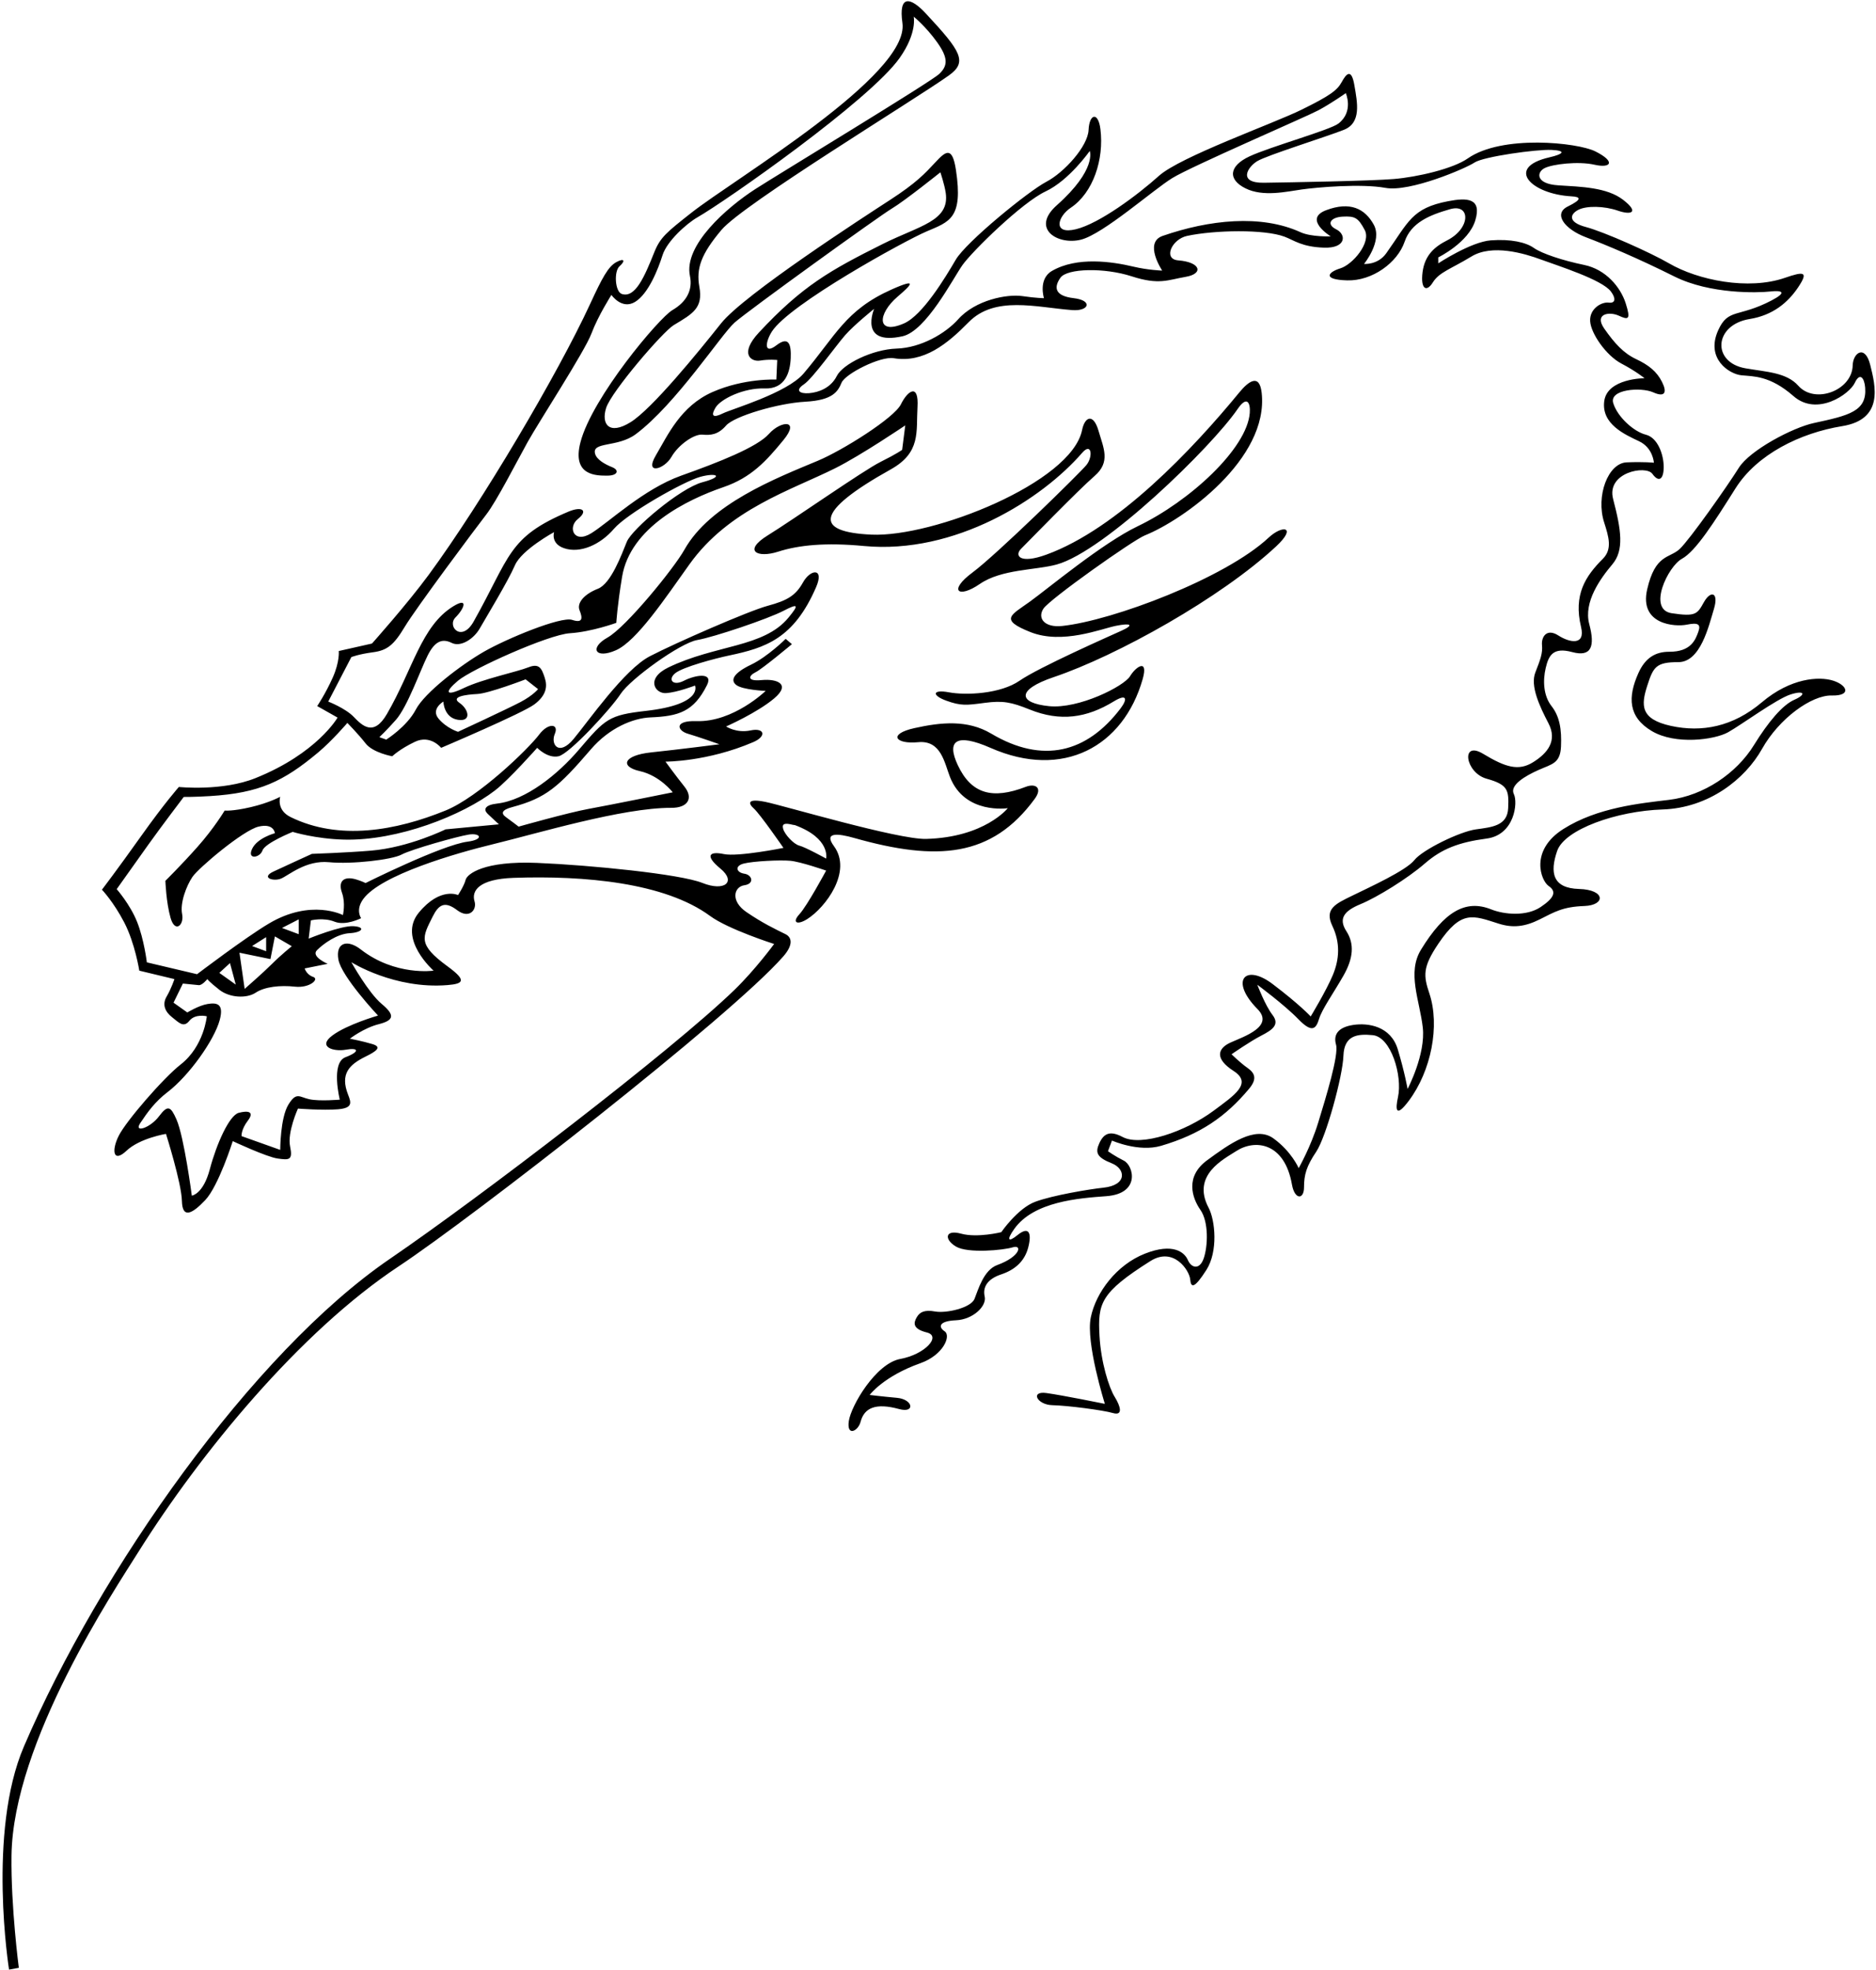 <?xml version="1.0" encoding="UTF-8"?>
<svg xmlns="http://www.w3.org/2000/svg" xmlns:xlink="http://www.w3.org/1999/xlink" width="422pt" height="443pt" viewBox="0 0 422 443" version="1.1">
<g id="surface1">
<path style=" stroke:none;fill-rule:nonzero;fill:rgb(0%,0%,0%);fill-opacity:1;" d="M 378.336 125.641 C 381.461 123.934 385.566 117.461 390.402 109.793 C 395.234 102.129 404.969 97.34 414.398 95.812 C 423.828 94.285 421.867 86.707 420.699 82.039 C 419.535 77.375 416.82 79.309 416.754 82.176 C 416.621 87.789 408.266 90.938 404.535 86.742 C 401.867 83.742 397.434 83.645 392.648 82.812 C 385.004 81.488 385.539 73.023 393.59 71.727 C 398.758 70.895 402.18 68.062 404.512 64.562 C 406.848 61.062 405.836 60.969 401.504 62.469 C 393.285 65.312 381.953 63.012 375.398 59.188 C 371.398 56.855 360.867 52.137 356.734 51.043 C 352.605 49.945 353.16 48.152 355.027 47.184 C 356.895 46.219 360.875 46.305 363.918 47.359 C 366.961 48.414 368.801 47.773 365.133 44.941 C 361.469 42.105 355.691 42 350.523 41.668 C 345.359 41.336 345.652 38.699 347.453 37.801 C 349.254 36.898 355.035 36.207 358.699 37.039 C 362.367 37.875 363.535 36.375 358.867 34.039 C 354.852 32.031 337.859 30.242 330.172 35.621 C 326.84 37.953 318.797 39.816 313.496 40.254 C 308.195 40.688 290.289 41.004 284.324 41.09 C 278.359 41.176 280.641 37.539 282.824 36.227 C 285.012 34.91 298.305 30.773 302.289 29.195 C 306.277 27.621 305.344 23.121 304.664 19.164 C 303.988 15.207 302.812 16.621 301.812 18.453 C 300.812 20.289 299.215 21.5 292.801 24.656 C 286.395 27.812 265.535 35.207 260.699 39.539 C 255.867 43.875 247.32 50.246 242.035 51.539 C 236.75 52.836 237.867 48.707 240.867 46.707 C 245.859 43.383 248.391 35.895 247.535 29.039 C 247.035 25.039 245.035 25.562 244.871 29.23 C 244.703 32.895 239.434 38.742 235.367 40.875 C 231.301 43.008 217.312 54.414 214.98 58.414 C 212.648 62.414 207.535 70.875 203.367 72.707 C 197.164 75.438 197.312 70.621 201.938 66.676 C 204.75 64.27 206.852 62.277 200.516 65.109 C 190.168 69.742 188.035 75.41 180.762 83.984 C 177.039 88.379 164.605 91.957 162.602 92.949 C 160.598 93.941 159.758 93.695 160.926 91.695 C 162.094 89.695 167.336 87.172 172.004 87.34 C 176.668 87.508 177.734 83.641 177.867 80.539 C 178 77.441 177.465 75.48 174.633 77.648 C 171.797 79.816 172.137 76.875 173.637 74.539 C 177.598 68.375 203.465 54.16 208.379 52.059 C 213.574 49.836 216.695 49.16 215.035 38.207 C 214.199 32.707 212.699 34.039 210.367 36.539 C 208.035 39.039 206.152 41.098 200.234 44.941 C 194.316 48.781 167.367 66.207 162.199 72.707 C 157.035 79.207 146.68 91.926 141.844 94.926 C 137.012 97.926 135.184 95.355 136.355 91.703 C 137.531 88.047 149.074 74.586 151.574 73.086 C 155.879 70.508 158.176 69.254 157.32 64.5 C 156.586 60.402 157.652 57.199 162.293 51.691 C 167.184 45.887 205.617 22.535 213.41 16.988 C 217.723 13.926 216.195 11.551 208.258 3.027 C 204.781 -0.711 202.09 -1.211 202.996 5.164 C 204.676 16.914 165.266 40.16 155.504 47.855 C 150.004 52.188 148.52 53.359 147.188 56.695 C 145.008 62.137 142.914 67.109 139.859 66.09 C 138.359 65.59 138.047 61.008 139.379 59.84 C 140.711 58.672 140.469 57.941 138.637 58.941 C 136.801 59.941 135.457 62.473 132.719 68.406 C 125.547 83.945 108.414 112.945 96.469 129.199 C 91.566 135.867 83.676 144.691 83.676 144.691 L 76.203 146.375 C 76.203 146.375 76.457 148.738 74.852 152.34 C 73.25 155.941 71.355 158.754 71.355 158.754 L 75.934 161.34 C 75.934 161.34 71.359 169.371 57.477 174.949 C 49.984 177.961 40.234 176.941 40.234 176.941 C 40.234 176.941 37.035 180.539 31.703 188.039 C 26.367 195.539 22.934 200.039 22.934 200.039 C 22.934 200.039 25.535 202.754 27.953 207.414 C 30.371 212.074 31.336 218.242 31.336 218.242 L 39.234 220.141 C 39.234 220.141 38.555 222.23 37.477 224.074 C 36.398 225.914 37.203 227.539 38.703 228.707 C 40.203 229.875 41.266 231.184 42.598 229.516 C 43.93 227.848 46.52 228.5 46.52 228.5 C 46.52 228.5 45.91 235.227 40.637 239.34 C 36.801 242.328 28.367 252.039 26.703 255.375 C 25.035 258.707 25.461 261.562 28.461 258.727 C 31.461 255.895 37.336 254.941 37.336 254.941 C 37.336 254.941 40.824 265.957 40.918 270.004 C 41.016 274.047 43.164 273 46.164 269.836 C 49.164 266.668 52.359 256.57 52.359 256.57 C 52.359 256.57 59.996 260.156 62.496 260.488 C 64.996 260.82 65.922 260.93 65.258 257.766 C 64.59 254.598 67.02 249.254 67.02 249.254 C 67.02 249.254 72.621 249.691 76 249.414 C 79.375 249.137 79.016 247.938 78.301 246.125 C 76.48 241.488 78.504 239.398 82.199 237.578 C 84.66 236.367 85.988 235.434 83.82 234.766 C 81.656 234.102 78.703 233.539 78.703 233.539 C 78.703 233.539 81.785 231.137 85.219 230.27 C 88.652 229.402 88.871 228.23 85.871 225.73 C 82.871 223.23 79.035 216.34 79.035 216.34 C 79.035 216.34 88.691 222.465 100.672 221.484 C 104.383 221.184 104.969 220.406 100.637 217.242 C 93.871 212.297 95.035 210.699 97.301 206.137 C 98.672 203.371 100.047 202.527 102.816 204.629 C 105.582 206.73 107.316 204.516 106.75 202.68 C 106.004 200.266 107.75 197.645 115.535 197.375 C 131.441 196.824 149.539 198.441 159.738 205.949 C 163.828 208.957 174.137 212.242 174.137 212.242 C 174.137 212.242 169.961 217.957 165.219 222.559 C 151.152 236.199 107.746 269.348 87.703 283.039 C 56.887 304.09 22.367 353.039 5.367 392.707 C -2.895 411.98 2.035 442.84 2.035 442.84 L 4.234 442.441 C 4.234 442.441 2.438 428.781 2.586 417.227 C 2.918 391.66 25.812 357.41 31.094 348.992 C 45.027 326.781 67.402 299.461 89.703 284.707 C 106.051 273.891 164.348 228.586 176.199 215.039 C 178.582 212.316 178.039 210.699 176.699 210.039 C 174.27 208.84 171.582 207.574 167.914 205.074 C 164.25 202.574 165.102 199.375 167.434 199.039 C 169.77 198.707 169.234 196.707 167.434 196.441 C 165.637 196.176 165.191 194.691 167.324 194.156 C 169.457 193.621 175.406 193.324 177.75 193.535 C 180.098 193.742 185.836 195.742 185.836 195.742 C 185.836 195.742 181.566 203.676 179.82 205.559 C 178.078 207.438 179.316 208.078 181.582 206.645 C 185.691 204.047 191.797 195.953 187.586 190.234 C 185.25 187.066 188.414 187.348 192.156 188.41 C 210.867 193.707 223.113 192.762 232.758 179.613 C 234.59 177.113 232.926 176.074 230.758 176.906 C 223.266 179.789 218.496 178.555 215.434 171.996 C 212.91 166.605 215.008 164.719 222.828 168.156 C 239.156 175.336 252.711 167.844 257.035 152.707 C 258.367 148.039 255.582 149.77 254.199 152.039 C 252.82 154.312 242.652 159.441 235.984 158.773 C 229.148 158.09 228.453 155.133 237.035 152.242 C 251.266 147.445 274.648 134.406 287.035 122.875 C 291.867 118.375 288.504 117.961 285.375 120.883 C 275.613 130.004 250.285 139.535 238.934 140.742 C 234.973 141.164 233.285 139.012 234.719 136.844 C 236.152 134.68 254.879 121.434 257.535 120.375 C 266.148 116.934 285.461 103.203 283.809 88.324 C 283.309 83.824 280.762 85.82 278.809 88.199 C 268.324 100.965 251.418 118.879 235.367 124.707 C 229.402 126.875 228.133 124.941 229.699 123.375 C 231.27 121.809 242.535 110.211 246.199 107.039 C 249.867 103.871 248.266 100.836 247.102 96.836 C 245.934 92.836 244.012 93.715 243.414 96.68 C 241.02 108.523 209.844 120.836 196.035 120.207 C 183.309 119.629 183.02 115.215 200.367 105.539 C 207.215 101.719 206.055 97.066 206.387 91.566 C 206.723 86.066 204.176 87.809 202.66 90.898 C 201.145 93.992 189.48 101.297 183.98 103.59 C 174.438 107.574 159.715 113.316 153.945 123.613 C 151.613 127.781 140.836 141.012 136.664 143.344 C 132.5 145.676 133.898 148.262 138.566 146.195 C 143.23 144.129 149.602 134.551 155.113 126.848 C 163.992 114.441 177.949 110.242 187.922 105.254 C 193.703 102.363 203.637 95.641 203.637 95.641 L 202.934 101.141 C 202.934 101.141 201.809 101.996 198.035 103.875 C 194.262 105.75 178.367 116.875 172.699 120.375 C 167.035 123.875 170.367 125.539 175.035 124.039 C 179.699 122.539 185.785 121.953 194.328 122.762 C 214.844 124.703 234.391 112.242 243.422 101.82 C 245.59 99.32 245.887 102.719 244.387 104.555 C 242.887 106.387 224.188 124.699 218.734 128.742 C 213.281 132.785 215.512 134.664 220.41 131.297 C 225.312 127.93 232.977 128.223 237.691 126.926 C 248.465 123.973 272.555 100.508 278.398 91.961 C 280.566 88.797 281.297 90.668 281.133 92.836 C 280.512 100.871 267.609 112.719 255.938 118.312 C 247.938 122.145 235.789 132.301 231.625 135.301 C 227.457 138.301 224.652 139.293 231.82 142.129 C 238.984 144.961 247.699 141.375 251.035 140.707 C 254.367 140.039 255.191 140.484 252.324 141.785 C 249.457 143.086 233.699 150.039 229.367 153.039 C 225.035 156.039 217.246 156.371 213.461 155.66 C 209.672 154.953 209.582 156.352 212.867 157.539 C 216.156 158.73 217.379 158.582 221.492 158.031 C 225.605 157.484 227.477 157.859 231.621 159.527 C 238.527 162.309 244.445 161.43 250.535 157.707 C 253.535 155.875 253.656 157.188 252.059 159.289 C 244.496 169.246 234.57 171.836 222.969 164.945 C 217.633 161.781 211.699 162.375 205.699 163.707 C 199.699 165.039 201.367 167.375 206.535 166.875 C 211.699 166.375 212.453 171.527 213.699 174.707 C 217.035 183.207 226.699 181.707 226.699 181.707 C 226.699 181.707 221.508 188.273 208.324 188.621 C 201.992 188.785 176.281 181.129 172.16 180.293 C 168.035 179.457 168.312 180.641 169.535 181.742 C 171.023 183.078 176.234 190.641 176.234 190.641 C 176.234 190.641 165.988 192.695 162.82 192.027 C 159.656 191.363 158.414 192.289 162.051 195.289 C 165.684 198.289 162.992 200.516 157.992 198.516 C 152.992 196.516 132.824 194.512 120.824 194.012 C 108.824 193.512 105.066 196.508 104.734 197.84 C 104.402 199.176 103.035 201.242 103.035 201.242 C 103.035 201.242 99.035 199.34 94.203 205.207 C 89.367 211.074 97.535 218.242 97.535 218.242 C 97.535 218.242 88.902 219.5 81.145 213.465 C 78.145 211.133 75.453 211.902 76.121 215.734 C 76.785 219.566 85.035 228.34 85.035 228.34 C 85.035 228.34 78.066 230.332 74.734 232.84 C 71.402 235.348 74.965 236.516 77.824 236.008 C 80.688 235.496 81.035 236.441 77.703 237.707 C 74.367 238.973 76.434 247.242 76.434 247.242 C 76.434 247.242 71.938 247.641 69.648 247.164 C 67.359 246.691 66.703 245.375 64.867 248.375 C 63.035 251.375 63.035 258.539 63.035 258.539 L 54.336 255.441 C 54.336 255.441 54.199 254.008 55.746 251.973 C 57.297 249.941 55.836 249.641 53.703 250.207 C 51.57 250.773 48.703 257.207 47.203 262.875 C 45.703 268.539 43.148 268.828 43.148 268.828 C 43.148 268.828 41.41 255.574 39.703 251.707 C 38.406 248.773 37.77 248.316 35.77 250.984 C 33.77 253.652 30.031 254.797 31.535 252.539 C 33.203 250.039 34.867 247.707 37.703 245.539 C 42.516 241.859 48.203 233.875 49.426 229.332 C 50.457 225.516 48.625 225.422 46.668 225.742 C 44.711 226.066 42.137 227.641 42.137 227.641 L 39.035 225.441 L 41.137 221.141 C 41.137 221.141 43.938 221.414 44.707 221.496 C 45.477 221.578 46.637 220.141 46.637 220.141 C 46.637 220.141 47 220.707 49.336 222.539 C 51.668 224.375 55.512 224.527 57.512 223.195 C 59.512 221.859 63.035 221.473 66.336 221.84 C 69.633 222.207 71.934 220.141 70.434 219.641 C 68.934 219.141 68.535 217.742 68.535 217.742 L 73.703 216.707 C 73.703 216.707 69.867 215.066 71.301 213.637 C 72.734 212.203 75.801 209.965 78.66 209.816 C 81.52 209.668 82.328 208.41 79.496 208.242 C 76.664 208.078 69.434 211.039 69.434 211.039 L 69.934 206.941 C 69.934 206.941 72.762 206.23 75.262 207.23 C 77.762 208.23 81.234 206.441 81.234 206.441 C 81.234 206.441 79.891 204.621 81.723 202.121 C 85.691 196.715 102.434 191.855 110.996 189.785 C 120.734 187.43 140.074 181.586 150.992 181.633 C 154.867 181.652 155.969 179.371 153.969 176.871 C 151.969 174.371 149.699 171.242 149.699 171.242 C 149.699 171.242 159.059 171.309 169.453 166.852 C 172.496 165.547 171.996 163.559 168.832 164.227 C 165.664 164.895 163.336 163.34 163.336 163.34 C 163.336 163.34 170.301 160.273 174.137 157.039 C 177.969 153.809 174.797 152.578 171.328 152.91 C 167.863 153.246 168.43 151.895 169.941 151.16 C 171.453 150.43 178.137 144.832 178.137 144.832 L 176.734 143.641 C 176.734 143.641 172.73 147.637 168.898 149.469 C 165.066 151.305 164.176 152.926 165.641 154.027 C 167.105 155.129 172.234 155.34 172.234 155.34 C 172.234 155.34 164.949 162.406 156.668 162.137 C 151.5 161.973 152.395 164.281 154.688 164.957 C 156.984 165.633 161.836 167.34 161.836 167.34 C 161.836 167.34 152.824 168.5 146.492 169.164 C 140.156 169.832 139.422 172.375 143.922 173.375 C 148.422 174.375 151.336 178.141 151.336 178.141 C 151.336 178.141 136.844 181.07 132.367 181.879 C 127.895 182.688 116.664 185.859 116.664 185.859 C 116.664 185.859 115 184.574 113.836 183.742 C 112.668 182.906 112.77 182.121 115.242 181.461 C 122.805 179.434 125.602 176.988 132.914 168.48 C 137.023 163.695 142.332 161.465 146.332 161.297 C 152.668 161.031 156.035 160.035 159.035 154.039 C 160.535 151.039 156.352 151.773 153.844 153.059 C 151.34 154.34 150.172 152.777 151.871 151.379 C 153.57 149.977 160.867 148.039 164.035 147.375 C 172.152 145.664 178.559 143.629 183.582 132.008 C 185.488 127.594 182.301 127.941 180.637 130.941 C 178.969 133.941 177.035 135.039 172.699 136.207 C 168.367 137.375 151.984 144.547 146.199 147.539 C 140.422 150.535 132.367 162.141 129.035 166.141 C 125.699 170.141 123.801 167.348 124.801 165.016 C 125.801 162.68 123.301 162.473 121.301 165.137 C 118.824 168.438 107.633 179.211 100.277 182.215 C 89.094 186.777 76.285 189.074 65.367 183.707 C 62.086 182.094 63.035 179.141 63.035 179.141 C 63.035 179.141 60.578 180.504 56.402 181.477 C 52.227 182.453 50.535 182.242 50.535 182.242 C 50.535 182.242 48.188 186.184 44.422 190.414 C 40.656 194.648 37.203 198.039 37.203 198.039 C 37.203 198.039 37.367 202.875 38.367 206.375 C 39.367 209.875 41.465 208.008 40.965 205.508 C 40.465 203.008 41.938 199.141 43.305 197.141 C 44.672 195.141 54.66 186.688 58.16 185.855 C 61.66 185.02 61.836 187.34 61.836 187.34 C 61.836 187.34 57.867 188.375 56.703 190.875 C 55.535 193.375 58.48 192.879 59.047 191.215 C 59.613 189.547 65.836 187.039 65.836 187.039 C 65.836 187.039 70.898 188.609 77.398 188.777 C 89.453 189.086 104.059 183.34 111.367 177.707 C 114.496 175.297 120.836 168.141 120.836 168.141 C 120.836 168.141 123.168 170.574 125.637 170.039 C 128.102 169.508 137.445 159.348 139.613 156.012 C 141.777 152.68 152.996 144.574 156.828 143.906 C 160.664 143.238 172.77 139.141 176.234 137.34 C 179.699 135.539 179.695 136.035 177.363 138.867 C 171.797 145.629 161.008 144.91 150.336 150.074 C 145.168 152.574 147.336 156.008 149.836 155.84 C 152.336 155.676 156.336 154.141 156.336 154.141 C 156.336 154.141 158.285 158.363 145.301 159.836 C 136.973 160.777 136.172 161.578 130.227 168.551 C 125.449 174.152 118.238 179.941 111.824 180.672 C 109.023 180.988 108.715 182.027 109.688 182.969 C 110.66 183.91 112.234 185.34 112.234 185.34 L 100.227 186.473 C 100.227 186.473 91.984 190.547 83.457 191.258 C 77.949 191.719 70.16 191.984 70.16 191.984 C 70.16 191.984 64.473 194.57 61.52 195.957 C 58.562 197.344 61.547 198.258 63.25 197.527 C 64.957 196.801 68.828 193.355 73.992 193.855 C 79.16 194.355 88.168 193.309 90.336 192.141 C 92.5 190.973 102.914 188.039 105.492 187.637 C 108.07 187.238 108.992 188.742 105.16 189.242 C 99.348 190 82.234 198.539 82.234 198.539 C 82.234 198.539 81.203 198.039 80.035 197.707 C 77.406 196.957 75.973 198.047 76.934 200.742 C 77.77 203.074 77.137 205.742 77.137 205.742 C 77.137 205.742 69.988 202.004 60.473 207.656 C 55.137 210.824 44.328 219.039 44.328 219.039 L 33.035 216.375 C 33.035 216.375 32.406 211.188 30.828 207.25 C 29.25 203.312 26.25 199.914 26.25 199.914 C 26.25 199.914 30.379 194.102 33.359 189.922 C 36.34 185.742 41.332 179.184 41.332 179.184 C 41.332 179.184 43.723 179.211 47.27 178.988 C 58.297 178.305 63.754 175.723 71.555 169.191 C 74.738 166.527 78.137 162.539 78.137 162.539 C 78.137 162.539 80.57 165.008 82.234 167.141 C 83.902 169.273 88.234 170.039 88.234 170.039 C 88.234 170.039 89.836 168.453 93.336 166.785 C 96.836 165.117 99.234 168.141 99.234 168.141 C 99.234 168.141 117.535 160.375 120.199 158.375 C 122.867 156.375 123.199 154.375 122.535 152.375 C 121.867 150.375 121.367 149.039 118.867 150.039 C 116.367 151.039 108.504 152.695 104.34 154.695 C 100.172 156.695 99.934 155.641 103.035 153.039 C 106.137 150.441 123.34 142.68 128.199 142.375 C 133.062 142.07 138.637 140.039 138.637 140.039 C 138.637 140.039 138.863 136.137 139.938 129.68 C 141.777 118.586 154.523 112.34 162.699 109.539 C 169.035 107.375 172.402 103.605 176.234 98.941 C 180.066 94.273 175.648 94.547 172.98 97.547 C 170.316 100.547 161.668 103.941 153.234 106.941 C 144.801 109.941 137.035 117.375 133.035 119.875 C 129.035 122.375 127.664 118.523 129.996 116.688 C 132.328 114.855 131.035 113.707 127.867 115.039 C 114.203 120.797 114.84 125.012 106.535 139.758 C 103.836 144.551 100.477 140.805 102.477 138.805 C 104.477 136.805 105.43 134.172 101.93 136.34 C 94.75 140.781 92.875 150.484 87.035 160.539 C 84.035 165.707 81.473 163.152 79.574 161.184 C 77.676 159.219 73.836 157.742 73.836 157.742 L 79.035 147.742 C 79.035 147.742 80.668 147.078 83.871 146.66 C 87.074 146.238 88.559 145.082 91.059 140.914 C 93.559 136.75 107.035 118.707 109.367 115.707 C 111.699 112.707 116.199 103.875 118.699 99.375 C 121.199 94.875 131.539 79 133.039 75 C 134.539 71 137.535 66.309 137.535 66.309 C 137.535 66.309 139.867 69.707 142.867 67.875 C 145.867 66.039 148.035 60.539 149.035 57.375 C 150.035 54.207 154.469 50.246 156.867 48.875 C 163.254 45.227 195.664 22.539 202.367 13.039 C 206.367 7.375 205.535 3.742 205.535 3.742 C 205.535 3.742 208.285 5.973 210.785 9.477 C 213.285 12.977 213.254 14.758 211.281 16.621 C 209.312 18.488 175.035 39.207 169.867 42.539 C 163.547 46.621 153.746 55.129 155.199 62.039 C 155.867 65.207 154.434 67.879 151.27 69.715 C 148.25 71.461 133.203 89.344 130.574 99.426 C 128.574 107.09 134.301 106.941 136.637 106.941 C 138.969 106.941 139.367 105.707 137.699 105.039 C 136.035 104.375 134.234 103.34 133.867 102.039 C 133.074 99.227 138.93 100.672 143.02 97.617 C 152.023 90.895 162.234 75.207 165.234 72.539 C 168.234 69.875 197.715 48.621 200.613 46.895 C 203.512 45.172 211.535 38.742 211.535 38.742 C 211.535 38.742 212.453 41.453 212.734 43.34 C 213.688 49.727 206.863 50.711 198.535 54.875 C 186.762 60.762 180.488 64.27 170.715 74.766 C 166.215 79.598 168.992 81.41 170.992 81.074 C 172.992 80.742 174.836 80.941 174.836 80.941 L 174.637 85.34 C 174.637 85.34 167.426 84.988 160.258 88.152 C 153.09 91.32 150.199 97.875 147.535 102.375 C 144.867 106.875 149.434 105.527 151.027 102.75 C 152.621 99.973 156.16 97.555 157.992 97.723 C 159.828 97.891 161.516 97.77 163.332 95.676 C 165.148 93.582 174.996 90.656 181.16 90.32 C 187.328 89.988 188.477 88.043 189.309 86.043 C 190.141 84.043 198.035 80.039 201.035 80.539 C 207.801 81.668 213.141 77.285 217.879 72.457 C 223.777 66.441 232.984 69.086 241.156 69.719 C 245.031 70.02 245.867 67.539 241.535 67.039 C 237.199 66.539 237.039 64.578 238.539 62.449 C 240.039 60.316 248.414 60.133 254.582 62.133 C 260.75 64.133 262.695 62.93 266.734 62.242 C 270.773 61.551 270.133 58.941 265.035 58.539 C 261.559 58.27 263.586 53.773 267.035 53.039 C 273.238 51.719 284.426 51.516 288.949 53.215 C 291.125 54.031 292.832 55.52 297.832 55.684 C 302.832 55.852 302.91 52.727 300.574 51.562 C 298.242 50.395 299.336 48.84 302.035 48.707 C 304.734 48.574 305.492 48.883 306.992 51.719 C 308.492 54.551 304.258 59.496 301.504 60.336 C 298.746 61.18 297.367 62.875 303.035 63.039 C 308.699 63.207 314.367 59.039 315.961 54.355 C 317.418 50.074 321.512 48.367 326.18 47.035 C 330.844 45.699 330.863 51.332 325.535 54.039 C 322.73 55.465 320.504 57.34 320.004 61.172 C 319.504 65.008 320.887 65.793 322.316 63.492 C 323.75 61.191 326.34 60.5 331.008 57.664 C 335.672 54.836 342.863 56.953 346.699 58.375 C 350.539 59.793 360.367 62.875 362.367 65.539 C 363.516 67.07 363.434 68.242 361.867 68.039 C 360.301 67.84 357.535 69.375 357.699 72.207 C 357.867 75.039 361.355 79.965 364.688 81.719 C 368.016 83.469 369.934 85.039 369.934 85.039 C 369.934 85.039 361.535 85.039 360.867 90.207 C 360.199 95.375 365.535 97.707 368.699 99.207 C 371.867 100.707 372.035 104.039 372.035 104.039 C 372.035 104.039 369.902 103.789 365.902 103.957 C 361.727 104.133 358.941 111.516 360.848 117.465 C 361.879 120.68 362.73 123.461 360.566 125.629 C 356.652 129.539 353.902 133.684 355.656 140.996 C 356.656 145.16 353.152 144.551 350.535 142.875 C 347.914 141.195 346.699 143.207 346.867 145.039 C 347.035 146.875 346.535 148.207 345.367 151.207 C 344.199 154.207 346.27 158.691 348.32 162.621 C 350.371 166.551 348.133 169.34 344.867 171.375 C 341.602 173.406 338.699 172.551 333.613 169.48 C 328.527 166.414 329.59 173.758 334.422 175.09 C 339.258 176.426 339.426 177.68 339.258 181.68 C 339.094 185.68 335.625 185.977 331.996 186.477 C 328.371 186.98 319.98 191.062 318.148 193.395 C 316.312 195.73 307.965 199.535 304.199 201.375 C 300.438 203.211 297.871 204.336 299.703 208.168 C 301.535 212.004 301.285 215.676 299.84 219.172 C 298.395 222.664 294.836 228.539 294.836 228.539 C 294.836 228.539 292.422 225.902 286.258 221.238 C 280.09 216.57 276.535 220.453 282.867 226.875 C 286.703 230.762 279.867 233.039 276.867 234.375 C 273.867 235.707 273.191 238.027 277.492 240.793 C 281.793 243.559 277.703 246.234 273.035 249.707 C 266.621 254.477 256.699 257.844 252.535 255.641 C 249.699 254.141 248.316 254.832 247.312 256.996 C 246.309 259.16 246.719 260.219 250.086 261.555 C 253.215 262.793 253.629 266.469 248.199 267.039 C 245.035 267.375 236.828 268.738 232.867 270.207 C 228.906 271.68 225.234 277.039 225.234 277.039 C 225.234 277.039 219.867 278.375 216.199 277.375 C 212.535 276.375 212.352 278.66 215.02 280.262 C 217.684 281.863 225.668 281.105 227.836 280.441 C 230 279.773 229.535 282.539 224.336 284.426 C 221.262 285.543 220.039 289.988 219.215 292.035 C 218.391 294.078 212.848 295.32 210.367 294.875 C 207.891 294.426 206.867 295.039 206.199 296.207 C 205.535 297.375 205.16 298.758 208.496 299.594 C 211.828 300.426 208.035 304.539 202.535 305.539 C 197.035 306.539 191.434 316.039 190.934 319.539 C 190.434 323.039 193.023 321.809 193.586 319.672 C 194.422 316.504 197.004 315.375 202.258 316.809 C 205.926 317.809 205.43 314.617 201.762 314.285 C 198.094 313.953 195.629 313.637 195.629 313.637 C 195.629 313.637 198.699 309.461 207.051 306.496 C 212.215 304.66 213.996 300.332 212.496 299.332 C 210.996 298.332 211.211 297.016 215.043 296.848 C 218.875 296.68 222 293.668 221.5 291.5 C 221 289.336 222.199 287.539 225.199 286.539 C 228.199 285.539 230.453 283.676 231.285 280.512 C 232.117 277.344 231.535 275.539 228.867 277.707 C 226.809 279.379 226.348 278.855 228.148 276.32 C 232.559 270.109 242.738 269.402 248.84 268.949 C 256.633 268.379 254.984 262.051 252.812 260.965 C 250.812 259.965 249.234 258.84 249.234 258.84 L 250.133 256.441 C 250.133 256.441 256.133 259.105 261.176 257.625 C 269.984 255.035 275.688 251.121 280.977 244.797 C 282.832 242.578 282.297 241.281 280.629 240.113 C 278.961 238.949 277.035 237.039 277.035 237.039 C 277.035 237.039 281.199 234.141 283.734 232.84 C 286.27 231.539 287.91 230.363 286.246 228.199 C 284.578 226.031 282.824 221.406 282.824 221.406 C 282.824 221.406 288.922 225.91 292.086 229.176 C 295.254 232.441 296.066 231.207 296.734 229.039 C 297.402 226.875 299.961 223.297 302.199 219.375 C 304.441 215.453 304.699 212.207 302.867 209.375 C 301.035 206.539 302.336 204.812 306.051 203.285 C 309.766 201.758 316.656 197.5 320.488 194.168 C 324.32 190.836 328.172 189.371 334.434 188.539 C 340.699 187.707 341.488 180.449 340.535 178.539 C 339.535 176.539 343.102 174.449 346.102 173.117 C 349.102 171.781 350.973 171.668 351.141 167.836 C 351.309 164 350.844 161.09 349.012 158.758 C 347.18 156.422 347.035 153.039 347.699 150.207 C 348.367 147.375 349.328 145.449 353.66 146.613 C 357.992 147.781 358.832 145.328 357.5 140.328 C 356.164 135.328 360.035 130.039 362.699 126.875 C 365.367 123.707 364.699 119.207 362.867 112.207 C 361.293 106.195 370.262 104.523 371.699 106.539 C 373.141 108.555 374.242 107.797 374.242 104.996 C 374.242 102.195 372.898 98.406 370.234 97.738 C 367.566 97.074 363.898 93.828 362.898 90.66 C 361.898 87.496 369.16 86.996 371.867 88.207 C 374.574 89.418 375.035 88.207 373.867 85.875 C 372.699 83.539 370.867 82.074 368.035 80.742 C 365.199 79.406 363.199 77.207 360.867 73.875 C 358.535 70.539 361.992 69.984 364.16 70.984 C 366.324 71.984 366.867 71.875 365.699 68.207 C 364.535 64.539 361.203 60.574 356.371 59.574 C 351.535 58.574 346.82 57.016 345.035 55.746 C 343.246 54.48 339.867 53.707 335.367 54.039 C 330.867 54.375 323.535 59.207 323.535 59.207 L 323.535 57.871 C 323.535 57.871 330.367 54.539 331.867 49.539 C 333.367 44.539 330.066 44.406 325.734 45.242 C 317.562 46.812 316.867 49.875 311.836 56.941 C 309.914 59.637 306.836 59.34 306.836 59.34 C 306.836 59.34 311.035 54.207 309.035 50.539 C 307.035 46.875 303.676 45.25 298.344 47.25 C 293.012 49.25 299.336 53.141 299.336 53.141 C 299.336 53.141 294.992 53.328 292.535 52.207 C 283.637 48.141 271.973 49.426 261.535 53.039 C 257.199 54.539 261.434 60.84 261.434 60.84 C 261.434 60.84 258.27 60.738 254.984 59.957 C 250.129 58.801 242.262 57.66 236.637 60.914 C 233.473 62.746 234.836 67.039 234.836 67.039 C 234.836 67.039 233.113 67.035 229.992 66.578 C 226.566 66.074 219.449 67.418 215.539 71.789 C 212.703 74.957 207.188 78.199 201.699 78.375 C 196.215 78.551 189.566 81.875 188.234 84.539 C 186.902 87.207 184.164 88.234 181.996 88.402 C 179.828 88.57 178.816 87.762 180.816 86.43 C 182.816 85.098 188.062 77.688 190.121 75.352 C 192.176 73.016 196.637 69.441 196.637 69.441 C 196.637 69.441 193.059 77.785 202.996 75.613 C 208.328 74.445 214.355 62.633 216.516 59.582 C 218.68 56.531 229.867 45.539 235.199 43.039 C 240.535 40.539 245.133 33.941 245.133 33.941 C 245.133 33.941 246.801 38.082 237.734 46.141 C 231.734 51.473 238.035 55.207 243.199 53.875 C 248.227 52.578 259.367 42.707 263.699 40.039 C 268.035 37.375 293.684 26.324 296.516 24.824 C 299.348 23.324 302.734 20.941 302.734 20.941 C 302.734 20.941 304.57 25.086 301.078 27.777 C 299.18 29.242 285.758 32.98 281.094 35.148 C 276.426 37.312 276.148 40.34 280.148 42.34 C 284.148 44.34 289.461 43.066 292.832 42.598 C 296.203 42.125 306.164 41.242 311.664 42.242 C 317.164 43.242 329.699 37.875 331.699 36.539 C 333.699 35.207 345.699 33.539 349.035 33.707 C 352.367 33.875 351.734 34.641 348.535 35.375 C 338.496 37.676 344.414 43.637 353.492 44.145 C 355.535 44.258 356.008 44.789 352.676 46.422 C 349.34 48.055 351.902 51.508 356.734 53.34 C 361.566 55.176 368.566 58.129 376.637 62.16 C 384.711 66.188 395.492 65.844 398.199 65.539 C 400.91 65.234 402.035 65.707 398.535 67.539 C 390.988 71.492 388.746 69.23 386.48 74.305 C 383.637 80.68 389.008 84.098 391.699 84.375 C 394.395 84.652 398.105 84.391 403.438 89.059 C 408.77 93.723 416.051 88.598 417.219 86.098 C 418.383 83.598 419.395 84.996 419.562 87.16 C 419.969 92.453 415.992 93.406 407.996 95.121 C 403.328 96.121 393.633 101.195 391.133 105.195 C 388.633 109.195 380.129 121.293 377.836 123.441 C 375.539 125.586 372.359 124.512 370.527 132.512 C 368.691 140.512 376.875 140.957 379.375 140.457 C 381.875 139.957 382.676 140.254 382.035 142.039 C 381.387 143.844 380.391 146.562 375.488 146.543 C 372.375 146.531 370.074 147.914 368.535 151.375 C 366.152 156.719 366.227 161.203 371.559 164.367 C 376.895 167.535 385.684 166.336 388.719 164.645 C 391.754 162.953 399.637 157.133 402.801 156.133 C 405.969 155.133 406.312 156.16 403.645 157.328 C 400.98 158.492 397.766 162.309 394.535 167.539 C 390.621 173.879 383.258 178.895 375.434 179.84 C 368.965 180.621 359.367 181.539 351.699 186.375 C 344.035 191.207 346.605 197.996 348.367 199.207 C 350.133 200.418 349.746 201.816 346.547 203.949 C 343.344 206.082 338.371 205.637 335.43 204.461 C 329.645 202.148 324.871 205 319.645 213.531 C 316.477 218.699 319.352 224.941 320.047 231 C 320.742 237.055 316.633 244.84 316.633 244.84 C 316.633 244.84 316.004 241.191 314.43 235.945 C 312.855 230.703 307.77 229.941 304.434 230.441 C 301.102 230.941 299.867 232.539 300.535 234.875 C 301.199 237.207 298.227 246.84 296.535 252.375 C 294.844 257.906 292.133 262.641 292.133 262.641 C 292.133 262.641 290.52 258.879 286.434 255.941 C 282.352 253.004 276.535 257.207 271.535 260.875 C 266.535 264.539 268.145 269.332 270.035 272.039 C 271.926 274.746 271.715 280.23 270.77 282.934 C 269.828 285.633 267.965 285.07 267.207 283.309 C 266.449 281.547 263.867 279.375 257.535 281.875 C 251.199 284.375 246.535 290.539 245.367 296.207 C 244.199 301.875 248.535 315.641 248.535 315.641 C 248.535 315.641 239.035 313.707 235.367 313.207 C 231.699 312.707 233.27 315.859 236.734 315.941 C 240.199 316.023 248.035 317.039 250.367 317.707 C 252.699 318.375 252.043 316.16 250.742 314.062 C 249.441 311.961 247.656 306.285 247.328 300.332 C 246.93 293.051 247.5 290.664 258.766 283.543 C 264.012 280.227 267.562 285.656 267.73 287.656 C 267.895 289.656 268.699 289.707 271.367 285.539 C 274.035 281.375 273.367 274.375 271.867 271.539 C 267.969 264.176 275.363 260.59 278.035 258.84 C 282.277 256.062 288.953 256.816 290.621 266.332 C 291.23 269.793 293.336 269.773 293.336 266.941 C 293.336 264.105 293.883 262.215 296.082 258.949 C 298.281 255.684 302.035 242.039 302.199 237.375 C 302.367 232.707 305.418 232.422 308.789 232.742 C 312.914 233.133 315.512 241.891 314.473 246.672 C 313.883 249.383 313.902 251.508 316.902 247.508 C 321.93 240.809 323.953 230.629 321.535 223.375 C 320.199 219.375 319.973 217.5 323.535 212.207 C 328.734 204.484 331.309 205.836 337.148 207.68 C 340.316 208.68 343.035 208.375 346.367 206.707 C 349.699 205.039 351.535 203.875 356.367 203.707 C 361.199 203.539 361.199 200.039 355.199 199.875 C 349.199 199.707 348.613 196.145 350.281 191.312 C 351.949 186.48 363.664 182.336 374 182 C 384.336 181.664 392.535 175.207 396.367 168.375 C 400.199 161.539 407.504 156.266 412.035 156.375 C 416.562 156.48 415.535 154.039 412.367 153.039 C 409.199 152.039 402.82 152.406 396.32 157.906 C 389.82 163.406 382.832 164.73 375.867 163.207 C 368.906 161.684 369.16 158.5 370.535 154.207 C 371.91 149.914 372.535 148.875 377.535 148.875 C 382.535 148.875 384.367 140.773 385.535 136.941 C 386.699 133.105 384.801 132.703 383.301 135.371 C 381.801 138.039 381.535 138.707 376.035 137.875 C 370.535 137.039 375.211 127.348 378.336 125.641 Z M 176.164 186.348 C 175.828 185.113 176.645 185.027 178.328 185.445 L 178.824 185.523 C 186.898 188.512 185.836 193.039 185.836 193.039 C 185.836 193.039 181.168 190.473 179.836 190.141 C 178.5 189.809 176.496 187.578 176.164 186.348 Z M 67.203 206.707 L 67.203 210.039 L 63.434 208.641 Z M 59.867 210.707 L 59.867 213.875 L 56.703 212.707 Z M 60.836 215.641 L 61.836 210.539 L 65.637 212.742 C 65.637 212.742 63.203 214.707 61.203 216.707 C 59.203 218.707 55.035 222.34 55.035 222.34 L 53.867 214.207 Z M 51.734 216.539 L 53.035 221.375 L 49.336 218.742 Z M 102.988 161.836 C 106.156 162.336 105.434 159.441 103.367 158.039 C 101.301 156.641 104.77 156.168 107.367 156.039 C 109.965 155.914 118.234 152.742 118.234 152.742 L 121.035 154.941 C 121.035 154.941 119.945 156.332 117.113 157.832 C 114.277 159.332 103.035 164.539 103.035 164.539 C 103.035 164.539 100.5 163.766 98.668 161.602 C 96.836 159.434 99.734 157.742 99.734 157.742 C 99.734 157.742 99.824 161.336 102.988 161.836 Z M 89.035 161.875 C 91.672 158.895 94.535 150.707 96.203 147.375 C 97.867 144.039 99.57 143.539 101.613 144.551 C 103.656 145.562 106.582 143.641 107.914 141.309 C 109.246 138.977 114.324 130.613 115.824 127.113 C 117.324 123.613 124.637 119.641 124.637 119.641 C 124.637 119.641 123.816 122.18 126.836 123.242 C 130.535 124.539 135.094 122.41 138.094 118.91 C 141.094 115.41 153.867 108.207 157.535 107.207 C 161.199 106.207 162.984 107.102 157.984 108.434 C 152.984 109.77 142.176 118.957 141.008 121.789 C 139.84 124.621 137.48 131.219 134.48 132.383 C 131.48 133.551 129.699 135.539 130.367 137.207 C 131.035 138.875 131.199 140.207 128.699 139.375 C 126.199 138.539 113.934 143.605 108.836 146.539 C 103.734 149.473 95.535 155.707 93.535 159.539 C 91.535 163.375 86.887 166.293 86.887 166.293 L 85.336 165.742 C 85.336 165.742 86.891 164.297 89.035 161.875 "/>
</g>
</svg>
